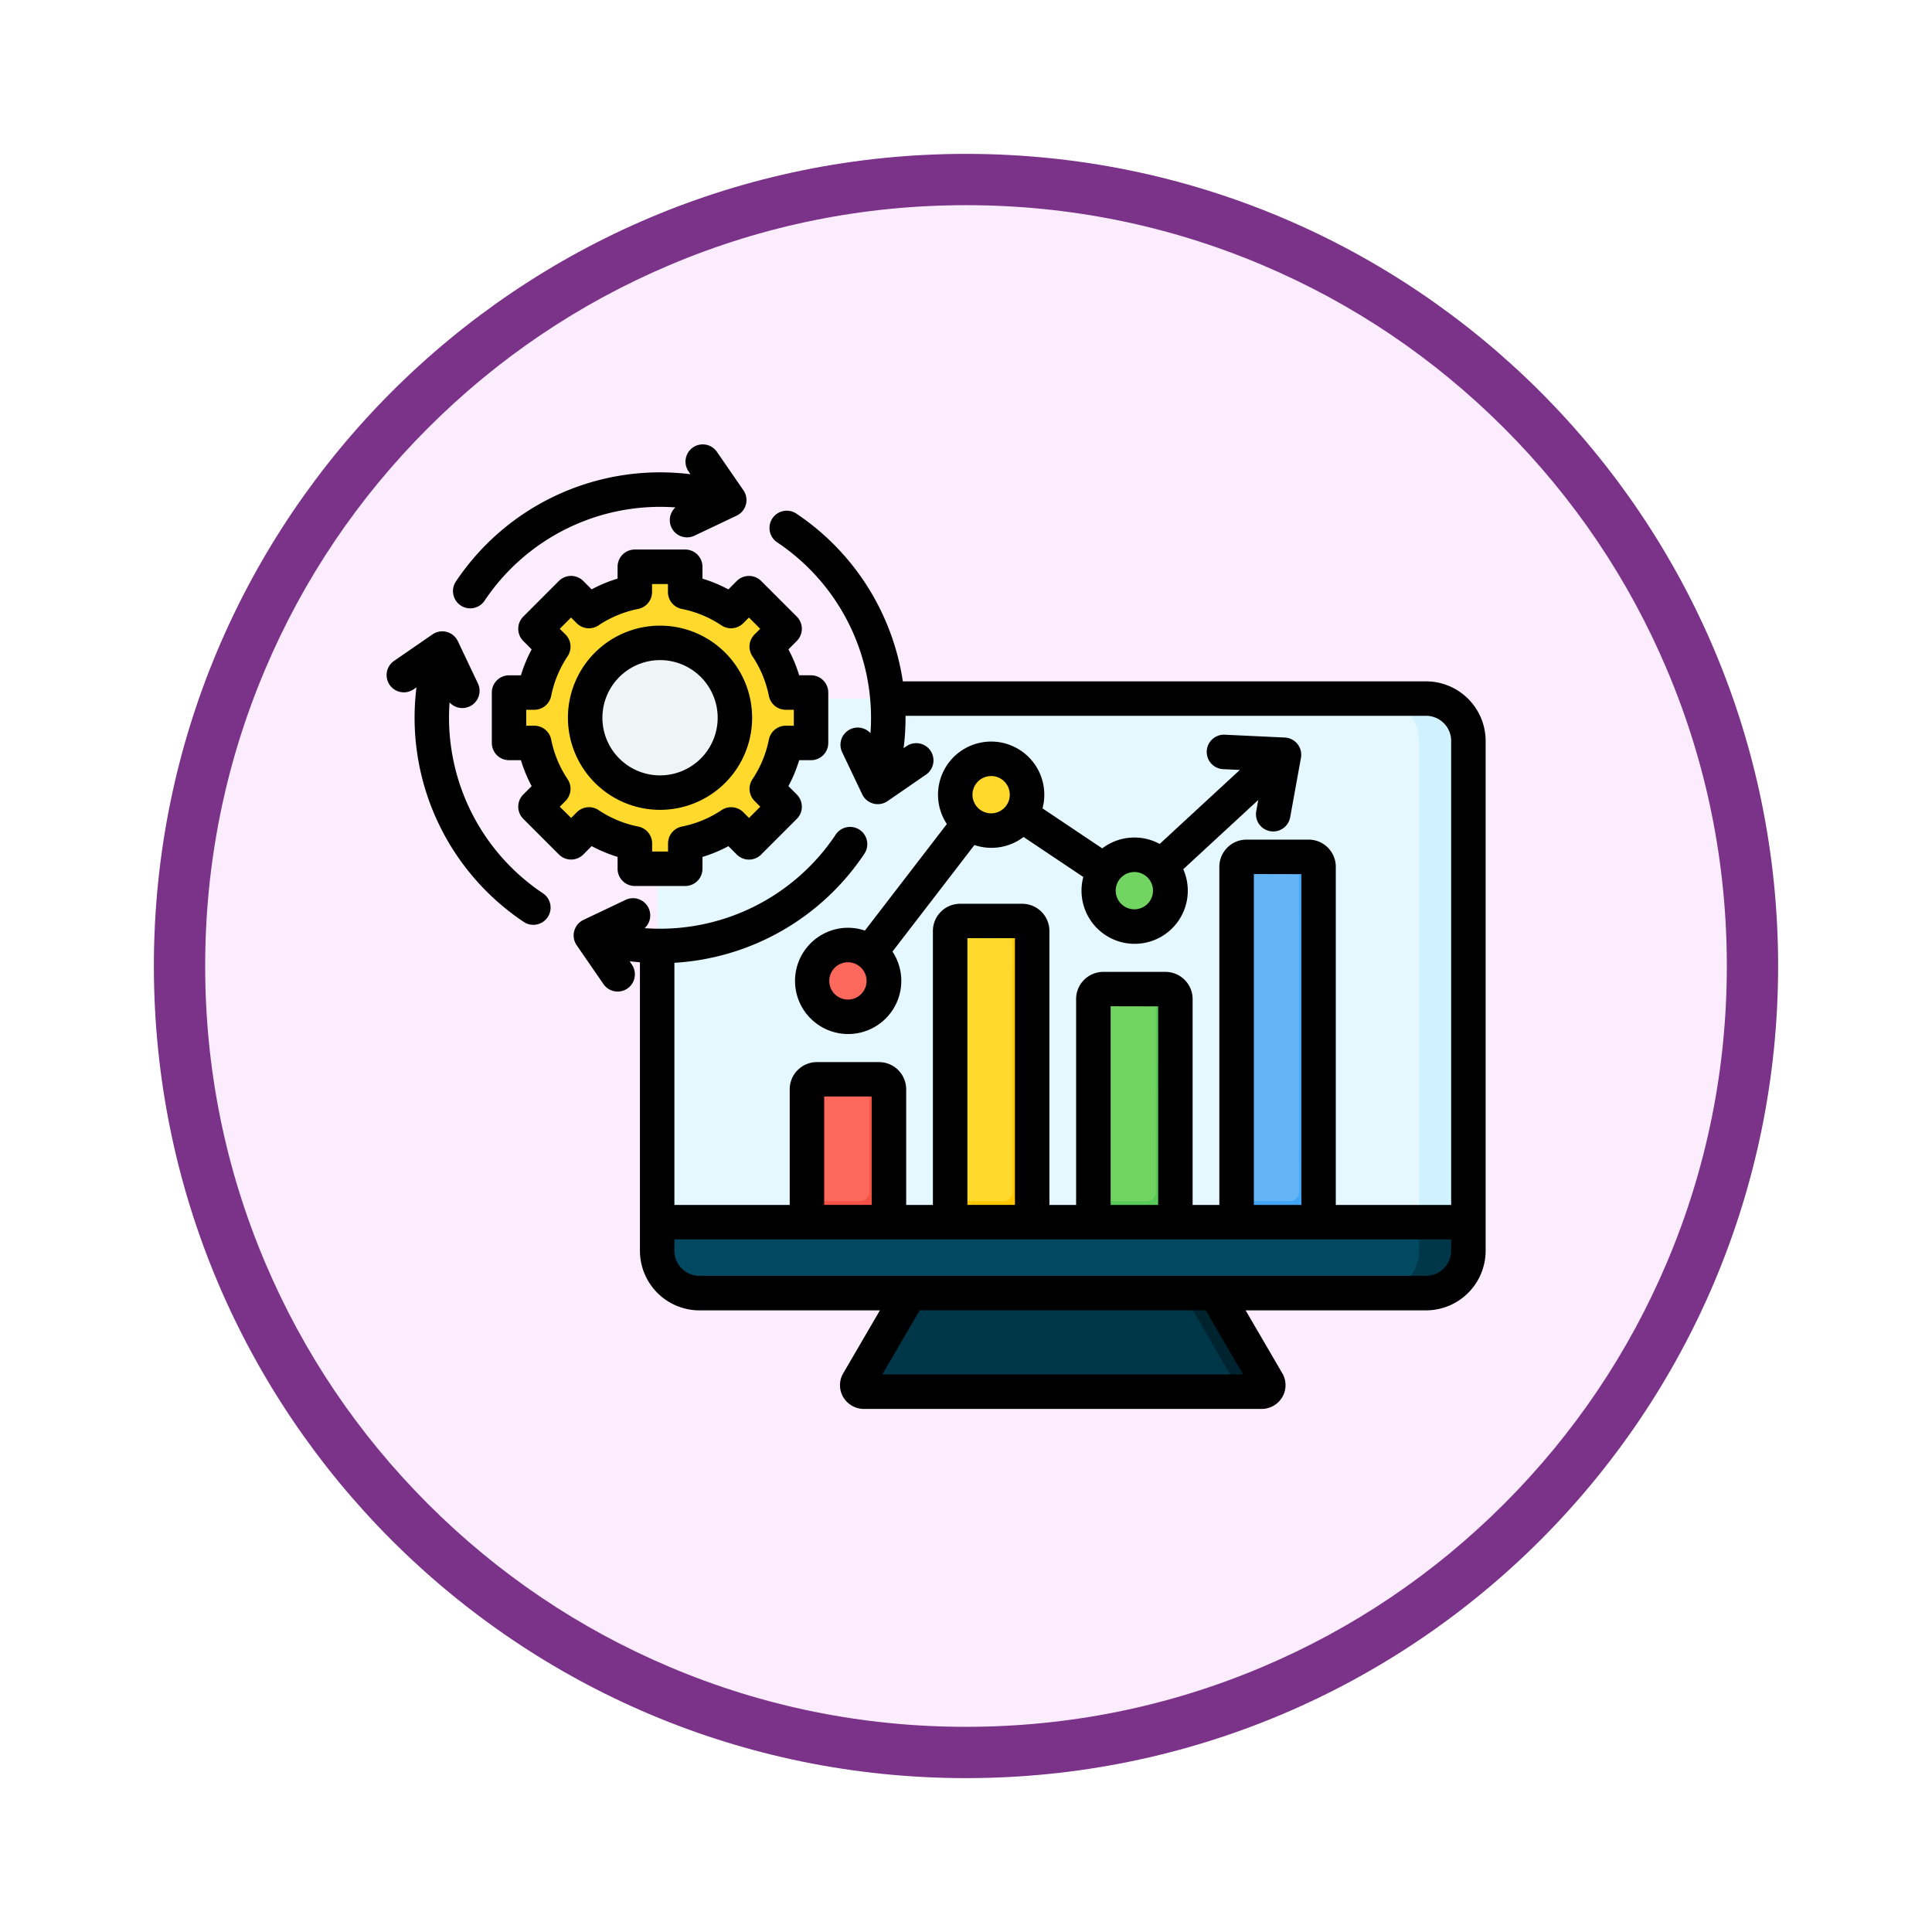 <svg xmlns="http://www.w3.org/2000/svg" xmlns:xlink="http://www.w3.org/1999/xlink" width="113" height="113" viewBox="0 0 113 113">
  <defs>
    <filter id="Path_982547" x="0" y="0" width="113" height="113" filterUnits="userSpaceOnUse">
      <feOffset dy="3" input="SourceAlpha"/>
      <feGaussianBlur stdDeviation="3" result="blur"/>
      <feFlood flood-opacity="0.161"/>
      <feComposite operator="in" in2="blur"/>
      <feComposite in="SourceGraphic"/>
    </filter>
  </defs>
  <g id="Group_1206694" data-name="Group 1206694" transform="translate(-901 -812.023)">
    <g id="Group_1206190" data-name="Group 1206190" transform="translate(314.875)">
      <g id="Group_1202700" data-name="Group 1202700" transform="translate(0 -1987.977)">
        <g id="Group_1202219" data-name="Group 1202219" transform="translate(595.125 2806)">
          <g id="Group_1178824" data-name="Group 1178824">
            <g id="Group_1177679" data-name="Group 1177679">
              <g id="Group_1172010" data-name="Group 1172010">
                <g id="Group_1171046" data-name="Group 1171046">
                  <g id="Group_1148525" data-name="Group 1148525">
                    <g transform="matrix(1, 0, 0, 1, -9, -6)" filter="url(#Path_982547)">
                      <g id="Path_982547-2" data-name="Path 982547" transform="translate(9 6)" fill="#fbedfe">
                        <path d="M 47.5 93.5 C 41.289 93.5 35.265 92.284 29.595 89.886 C 24.118 87.569 19.198 84.252 14.973 80.027 C 10.748 75.802 7.431 70.882 5.114 65.405 C 2.716 59.735 1.5 53.711 1.5 47.5 C 1.5 41.289 2.716 35.265 5.114 29.595 C 7.431 24.118 10.748 19.198 14.973 14.973 C 19.198 10.748 24.118 7.431 29.595 5.114 C 35.265 2.716 41.289 1.5 47.5 1.5 C 53.711 1.5 59.735 2.716 65.405 5.114 C 70.882 7.431 75.802 10.748 80.027 14.973 C 84.252 19.198 87.569 24.118 89.886 29.595 C 92.284 35.265 93.5 41.289 93.5 47.5 C 93.5 53.711 92.284 59.735 89.886 65.405 C 87.569 70.882 84.252 75.802 80.027 80.027 C 75.802 84.252 70.882 87.569 65.405 89.886 C 59.735 92.284 53.711 93.5 47.5 93.5 Z" stroke="none"/>
                        <path d="M 47.5 3 C 41.491 3 35.664 4.176 30.18 6.496 C 24.881 8.737 20.122 11.946 16.034 16.034 C 11.946 20.122 8.737 24.881 6.496 30.18 C 4.176 35.664 3 41.491 3 47.5 C 3 53.509 4.176 59.336 6.496 64.82 C 8.737 70.119 11.946 74.878 16.034 78.966 C 20.122 83.054 24.881 86.263 30.18 88.504 C 35.664 90.824 41.491 92 47.5 92 C 53.509 92 59.336 90.824 64.82 88.504 C 70.119 86.263 74.878 83.054 78.966 78.966 C 83.054 74.878 86.263 70.119 88.504 64.82 C 90.824 59.336 92 53.509 92 47.5 C 92 41.491 90.824 35.664 88.504 30.18 C 86.263 24.881 83.054 20.122 78.966 16.034 C 74.878 11.946 70.119 8.737 64.82 6.496 C 59.336 4.176 53.509 3 47.5 3 M 47.5 0 C 73.734 0 95 21.266 95 47.5 C 95 73.734 73.734 95 47.5 95 C 21.266 95 0 73.734 0 47.5 C 0 21.266 21.266 0 47.5 0 Z" stroke="none" fill="#7b3289"/>
                      </g>
                    </g>
                  </g>
                </g>
              </g>
            </g>
          </g>
        </g>
      </g>
      <g id="data-processing_16139695" transform="translate(607.754 805.844)">
        <g id="Group_1206169" data-name="Group 1206169" transform="translate(8.145 39.328)">
          <g id="Group_1206166" data-name="Group 1206166" transform="translate(8.66 7.709)">
            <path id="Path_1045246" data-name="Path 1045246" d="M239.574,415.7l-16.484.212-3.662,6.284a.384.384,0,0,0,.333.578h23.265a.384.384,0,0,0,.333-.578Z" transform="translate(-207.67 -382.231)" fill="#003748" fill-rule="evenodd"/>
            <path id="Path_1045247" data-name="Path 1045247" d="M366.437,415.7l-1.907.024L368.3,422.2a.384.384,0,0,1-.333.578h1.921a.384.384,0,0,0,.333-.578Z" transform="translate(-334.532 -382.231)" fill="#00242f" fill-rule="evenodd"/>
            <path id="Path_1045248" data-name="Path 1045248" d="M171.492,150.14a2.483,2.483,0,0,1,2.477,2.477v28.859a2.484,2.484,0,0,1-2.477,2.477H129a2.483,2.483,0,0,1-2.477-2.477V152.618A2.484,2.484,0,0,1,129,150.141h42.5Z" transform="translate(-126.519 -150.14)" fill="#e6f8ff" fill-rule="evenodd"/>
            <path id="Path_1045249" data-name="Path 1045249" d="M463.371,150.14a2.484,2.484,0,0,1,2.477,2.477v28.859a2.484,2.484,0,0,1-2.477,2.477H460.49a2.484,2.484,0,0,0,2.477-2.477V152.618a2.484,2.484,0,0,0-2.477-2.477h2.881Z" transform="translate(-418.398 -150.14)" fill="#d0f1ff" fill-rule="evenodd"/>
            <path id="Path_1045250" data-name="Path 1045250" d="M173.96,393.15H126.51v1.671a2.484,2.484,0,0,0,2.477,2.477h42.5a2.483,2.483,0,0,0,2.477-2.477V393.15Z" transform="translate(-126.51 -362.523)" fill="#004960" fill-rule="evenodd"/>
            <path id="Path_1045251" data-name="Path 1045251" d="M465.848,393.15h-2.881v1.671a2.484,2.484,0,0,1-2.477,2.477h2.881a2.483,2.483,0,0,0,2.477-2.477Z" transform="translate(-418.398 -362.523)" fill="#003748" fill-rule="evenodd"/>
          </g>
          <g id="Group_1206167" data-name="Group 1206167" transform="translate(17.42 11.232)">
            <path id="Path_1045252" data-name="Path 1045252" d="M200.5,268.709a2.1,2.1,0,1,0-2.1-2.1A2.1,2.1,0,0,0,200.5,268.709Z" transform="translate(-198.1 -253.618)" fill="#fc685b" fill-rule="evenodd"/>
            <path id="Path_1045253" data-name="Path 1045253" d="M200.5,264.51a2.1,2.1,0,0,1,1.763.959,2.1,2.1,0,0,0-2.958,2.867,2.1,2.1,0,0,1,1.195-3.826Z" transform="translate(-198.1 -253.618)" fill="#f35244" fill-rule="evenodd"/>
            <path id="Path_1045254" data-name="Path 1045254" d="M266.96,182.3a2.1,2.1,0,1,0-2.1-2.1A2.1,2.1,0,0,0,266.96,182.3Z" transform="translate(-256.184 -178.099)" fill="#ffda2d" fill-rule="evenodd"/>
            <path id="Path_1045255" data-name="Path 1045255" d="M266.96,178.09a2.1,2.1,0,0,1,1.763.959,2.1,2.1,0,0,0-2.958,2.867,2.1,2.1,0,0,1,1.195-3.826Z" transform="translate(-256.184 -178.09)" fill="#ffc700" fill-rule="evenodd"/>
            <circle id="Ellipse_12634" data-name="Ellipse 12634" cx="2.1" cy="2.1" r="2.1" transform="translate(17.053 5.615)" fill="#72d561"/>
            <path id="Path_1045256" data-name="Path 1045256" d="M333.43,222.63a2.1,2.1,0,0,1,1.763.959,2.1,2.1,0,0,0-2.958,2.867,2.1,2.1,0,0,1,1.195-3.826Z" transform="translate(-314.277 -217.017)" fill="#57ca5a" fill-rule="evenodd"/>
            <path id="Path_1045257" data-name="Path 1045257" d="M196.564,326.85h3.728a.535.535,0,0,1,.534.534v7.287a.535.535,0,0,1-.534.534h-3.728a.535.535,0,0,1-.534-.534v-7.287A.534.534,0,0,1,196.564,326.85Z" transform="translate(-196.029 -308.102)" fill="#fc685b" fill-rule="evenodd"/>
            <path id="Path_1045258" data-name="Path 1045258" d="M199.679,326.85h.6a.535.535,0,0,1,.534.534v7.287a.535.535,0,0,1-.534.534h-3.728a.535.535,0,0,1-.534-.534v-.7h3.124a.535.535,0,0,0,.534-.534Z" transform="translate(-196.02 -308.102)" fill="#f35244" fill-rule="evenodd"/>
            <path id="Path_1045259" data-name="Path 1045259" d="M263.024,253.37h3.728a.535.535,0,0,1,.534.534v16.547a.535.535,0,0,1-.534.534h-3.728a.535.535,0,0,1-.534-.534V253.9A.536.536,0,0,1,263.024,253.37Z" transform="translate(-254.113 -243.882)" fill="#ffda2d" fill-rule="evenodd"/>
            <path id="Path_1045260" data-name="Path 1045260" d="M266.149,253.37h.6a.535.535,0,0,1,.534.534v16.547a.535.535,0,0,1-.534.534h-3.728a.535.535,0,0,1-.534-.534v-.7h3.124a.535.535,0,0,0,.534-.534Z" transform="translate(-254.113 -243.882)" fill="#ffc700" fill-rule="evenodd"/>
            <path id="Path_1045261" data-name="Path 1045261" d="M329.494,284.97h3.728a.535.535,0,0,1,.534.534v12.564a.535.535,0,0,1-.534.534h-3.728a.535.535,0,0,1-.534-.534V285.5A.535.535,0,0,1,329.494,284.97Z" transform="translate(-312.205 -271.5)" fill="#72d561" fill-rule="evenodd"/>
            <path id="Path_1045262" data-name="Path 1045262" d="M332.619,284.97h.6a.535.535,0,0,1,.534.534v12.564a.535.535,0,0,1-.534.534h-3.728a.535.535,0,0,1-.534-.534v-.7h3.124a.535.535,0,0,0,.534-.534Z" transform="translate(-312.205 -271.5)" fill="#57ca5a" fill-rule="evenodd"/>
            <path id="Path_1045263" data-name="Path 1045263" d="M395.954,223.6h3.728a.535.535,0,0,1,.534.534v20.3a.535.535,0,0,1-.534.534h-3.728a.535.535,0,0,1-.534-.534v-20.3A.537.537,0,0,1,395.954,223.6Z" transform="translate(-370.289 -217.864)" fill="#64b5f6" fill-rule="evenodd"/>
            <path id="Path_1045264" data-name="Path 1045264" d="M399.079,223.6h.6a.535.535,0,0,1,.534.534v20.3a.535.535,0,0,1-.534.534h-3.728a.535.535,0,0,1-.534-.534v-.7h3.124a.535.535,0,0,0,.534-.534Z" transform="translate(-370.289 -217.864)" fill="#42a5f5" fill-rule="evenodd"/>
          </g>
          <g id="Group_1206168" data-name="Group 1206168">
            <path id="Path_1045265" data-name="Path 1045265" d="M65.156,88.97H68.1v1.478a7.45,7.45,0,0,1,2.682,1.112l1.046-1.046L73.917,92.6l-1.046,1.046a7.45,7.45,0,0,1,1.112,2.682h1.478v2.948H73.982a7.465,7.465,0,0,1-1.112,2.683L73.917,103l-2.085,2.085-1.046-1.046a7.447,7.447,0,0,1-2.683,1.112v1.478H65.155v-1.478a7.465,7.465,0,0,1-2.683-1.112l-1.046,1.046L59.341,103l1.046-1.046a7.447,7.447,0,0,1-1.112-2.683H57.8V96.326h1.478a7.465,7.465,0,0,1,1.112-2.683L59.344,92.6l2.085-2.085,1.046,1.046a7.446,7.446,0,0,1,2.683-1.112V88.97Z" transform="translate(-57.8 -88.97)" fill="#ffda2d" fill-rule="evenodd"/>
            <path id="Path_1045266" data-name="Path 1045266" d="M131.61,90.447a7.47,7.47,0,0,1,3.259,1.538l.425-.425a7.45,7.45,0,0,0-2.682-1.112V88.97h-1Zm4.768,3.2a7.456,7.456,0,0,1,1.112,2.683h1a7.45,7.45,0,0,0-1.112-2.682l1.046-1.046-2.085-2.085-.523.523,1.606,1.562Zm1.112,5.631a7.456,7.456,0,0,1-1.112,2.683L137.424,103l-1.583,1.583.5.5L138.426,103l-1.046-1.046a7.447,7.447,0,0,0,1.112-2.683h-1Zm-2.62,4.342a7.47,7.47,0,0,1-3.259,1.538v1.478h1v-1.478a7.465,7.465,0,0,0,2.683-1.112Zm4.1-4.342h1V96.326h-1Z" transform="translate(-122.308 -88.97)" fill="#ffc700" fill-rule="evenodd"/>
            <circle id="Ellipse_12635" data-name="Ellipse 12635" cx="4.38" cy="4.38" r="4.38" transform="translate(4.451 4.451)" fill="#eff4f7"/>
            <path id="Path_1045267" data-name="Path 1045267" d="M97.5,124.29a4.362,4.362,0,0,1,2.842,1.047,4.38,4.38,0,0,0-4.911,7.193,4.38,4.38,0,0,1,2.069-8.24Z" transform="translate(-88.669 -119.839)" fill="#e2e3e3" fill-rule="evenodd"/>
          </g>
        </g>
        <path id="Path_1045268" data-name="Path 1045268" d="M5.035,40.191a14.366,14.366,0,0,1,13.721-6.275l-.113-.165a1.008,1.008,0,1,1,1.66-1.144l1.551,2.25a1.009,1.009,0,0,1-.4,1.483l-2.468,1.172a1.008,1.008,0,0,1-1.11-1.656A12.354,12.354,0,0,0,6.714,41.311a1.009,1.009,0,1,1-1.679-1.12Zm5.37,19.629a1.009,1.009,0,0,1-1.4.281,14.366,14.366,0,0,1-6.275-13.72l-.165.113a1.008,1.008,0,1,1-1.146-1.66l2.25-1.551a1.007,1.007,0,0,1,1.482.4l1.172,2.468a1.008,1.008,0,0,1-1.657,1.11,12.35,12.35,0,0,0,5.456,11.163,1.006,1.006,0,0,1,.282,1.4Zm6.571-15.032a3.371,3.371,0,1,1-3.371,3.371A3.375,3.375,0,0,1,16.976,44.788Zm0,8.758a5.387,5.387,0,1,0-5.388-5.387A5.393,5.393,0,0,0,16.976,53.546Zm-5.2.474.333-.334a1.008,1.008,0,0,1,1.273-.125,6.408,6.408,0,0,0,2.32.962,1.009,1.009,0,0,1,.812.988v.471h.931v-.471a1.006,1.006,0,0,1,.81-.988,6.42,6.42,0,0,0,2.32-.962,1.009,1.009,0,0,1,1.273.125l.333.334.658-.659-.333-.333a1.008,1.008,0,0,1-.126-1.273,6.408,6.408,0,0,0,.962-2.32,1.008,1.008,0,0,1,.989-.81h.47v-.931h-.47a1.009,1.009,0,0,1-.989-.812,6.421,6.421,0,0,0-.962-2.32A1.006,1.006,0,0,1,22.5,43.29l.333-.334-.658-.658-.333.333a1.01,1.01,0,0,1-1.273.126,6.43,6.43,0,0,0-2.32-.962,1.007,1.007,0,0,1-.81-.988v-.47h-.931v.47a1.006,1.006,0,0,1-.812.988,6.452,6.452,0,0,0-2.32.962,1.008,1.008,0,0,1-1.273-.126l-.333-.333-.658.658.333.333a1.008,1.008,0,0,1,.126,1.273,6.408,6.408,0,0,0-.962,2.32,1.009,1.009,0,0,1-.989.812h-.47v.931h.47a1.008,1.008,0,0,1,.989.81,6.421,6.421,0,0,0,.962,2.32,1.008,1.008,0,0,1-.126,1.273l-.333.333Zm1.2,1.648a8.484,8.484,0,0,0,1.517.629v.693A1.008,1.008,0,0,0,15.5,58H18.45a1.008,1.008,0,0,0,1.008-1.008V56.3a8.3,8.3,0,0,0,1.517-.629l.49.49a1.009,1.009,0,0,0,1.425,0l2.085-2.085a1.01,1.01,0,0,0,0-1.427l-.49-.492a8.343,8.343,0,0,0,.629-1.516h.693a1.008,1.008,0,0,0,1.008-1.008V46.684a1.009,1.009,0,0,0-1.008-1.008h-.693a8.381,8.381,0,0,0-.629-1.516l.49-.492a1.009,1.009,0,0,0,0-1.425l-2.085-2.083a1.01,1.01,0,0,0-1.427,0l-.49.492a8.291,8.291,0,0,0-1.516-.629v-.693A1.009,1.009,0,0,0,18.45,38.32H15.5a1.008,1.008,0,0,0-1.008,1.008v.693a8.3,8.3,0,0,0-1.517.629l-.49-.492a1.009,1.009,0,0,0-1.425,0L8.977,42.244a1.009,1.009,0,0,0,0,1.425l.49.492a8.381,8.381,0,0,0-.629,1.516H8.145a1.008,1.008,0,0,0-1.008,1.008v2.948a1.008,1.008,0,0,0,1.008,1.008h.693a8.393,8.393,0,0,0,.629,1.517l-.49.49a1.009,1.009,0,0,0,0,1.425l2.085,2.085a1.009,1.009,0,0,0,1.425,0Zm23.364-4.1A1.091,1.091,0,1,1,35.25,52.66,1.093,1.093,0,0,1,36.341,51.569Zm8.377,5.613a1.091,1.091,0,1,1-1.091,1.091A1.093,1.093,0,0,1,44.718,57.182ZM27.965,64.643a1.091,1.091,0,1,1,1.091-1.091A1.092,1.092,0,0,1,27.965,64.643Zm0-4.2a3.091,3.091,0,0,1,.993.164l4.793-6.231a3.108,3.108,0,1,1,5.595-.916l3.494,2.34A3.1,3.1,0,0,1,46.2,55.54l4.687-4.328-1-.047a1.009,1.009,0,0,1,.1-2.015l3.531.166a1.008,1.008,0,0,1,.944,1.187l-.631,3.478a1.009,1.009,0,0,1-.991.828.982.982,0,0,1-.181-.016,1.008,1.008,0,0,1-.812-1.172l.118-.653-4.387,4.052a3.078,3.078,0,0,1,.265,1.253,3.108,3.108,0,1,1-6.111-.8l-3.494-2.34a3.1,3.1,0,0,1-2.874.471l-4.793,6.231a3.108,3.108,0,1,1-2.594-1.393ZM61.777,80.8H19.283a1.47,1.47,0,0,1-1.468-1.47v-.662H63.246v.662A1.471,1.471,0,0,1,61.777,80.8Zm-10.7,5.768h-21.1l2.187-3.752H48.891Zm-24.5-16.256h2.78v6.339h-2.78Zm8.376-9.26v15.6h2.78v-15.6Zm8.377,3.981V76.656h2.78V65.039Zm8.377-7.733V76.656h2.78V57.306ZM61.777,46.03h-30.6a14.391,14.391,0,0,0-6.23-9.812A1.008,1.008,0,0,0,23.828,37.9a12.354,12.354,0,0,1,5.456,11.164,1.008,1.008,0,0,0-1.657,1.11L28.8,52.637a1.01,1.01,0,0,0,.65.542,1.012,1.012,0,0,0,.833-.144l2.25-1.551a1.008,1.008,0,1,0-1.146-1.66l-.165.113a14.217,14.217,0,0,0,.112-1.892H61.778a1.471,1.471,0,0,1,1.47,1.47V76.656H56.5V56.878a1.592,1.592,0,0,0-1.589-1.591H51.278a1.592,1.592,0,0,0-1.589,1.591V76.656H48.126V64.612a1.592,1.592,0,0,0-1.589-1.589H42.9a1.591,1.591,0,0,0-1.589,1.589V76.656H39.75V60.629a1.592,1.592,0,0,0-1.589-1.589H34.524a1.591,1.591,0,0,0-1.589,1.589V76.655H31.372V69.889A1.591,1.591,0,0,0,29.783,68.3H26.149a1.591,1.591,0,0,0-1.589,1.589v6.767H17.816V62.492a14.379,14.379,0,0,0,11.1-6.363,1.008,1.008,0,1,0-1.677-1.118,12.35,12.35,0,0,1-11.165,5.455,1.008,1.008,0,0,0-1.11-1.656L12.5,59.981a1.009,1.009,0,0,0-.4,1.483l1.551,2.25a1.008,1.008,0,1,0,1.659-1.144L15.2,62.4c.2.025.4.045.6.063V79.335a3.489,3.489,0,0,0,3.485,3.486H29.835l-2.141,3.674a1.372,1.372,0,0,0-.008,1.39,1.4,1.4,0,0,0,1.212.7H52.164a1.4,1.4,0,0,0,1.211-.7,1.375,1.375,0,0,0-.008-1.391l-2.141-3.674H61.778a3.49,3.49,0,0,0,3.486-3.486V49.516a3.491,3.491,0,0,0-3.487-3.486Z" fill-rule="evenodd"/>
      </g>
    </g>
  </g>
</svg>
